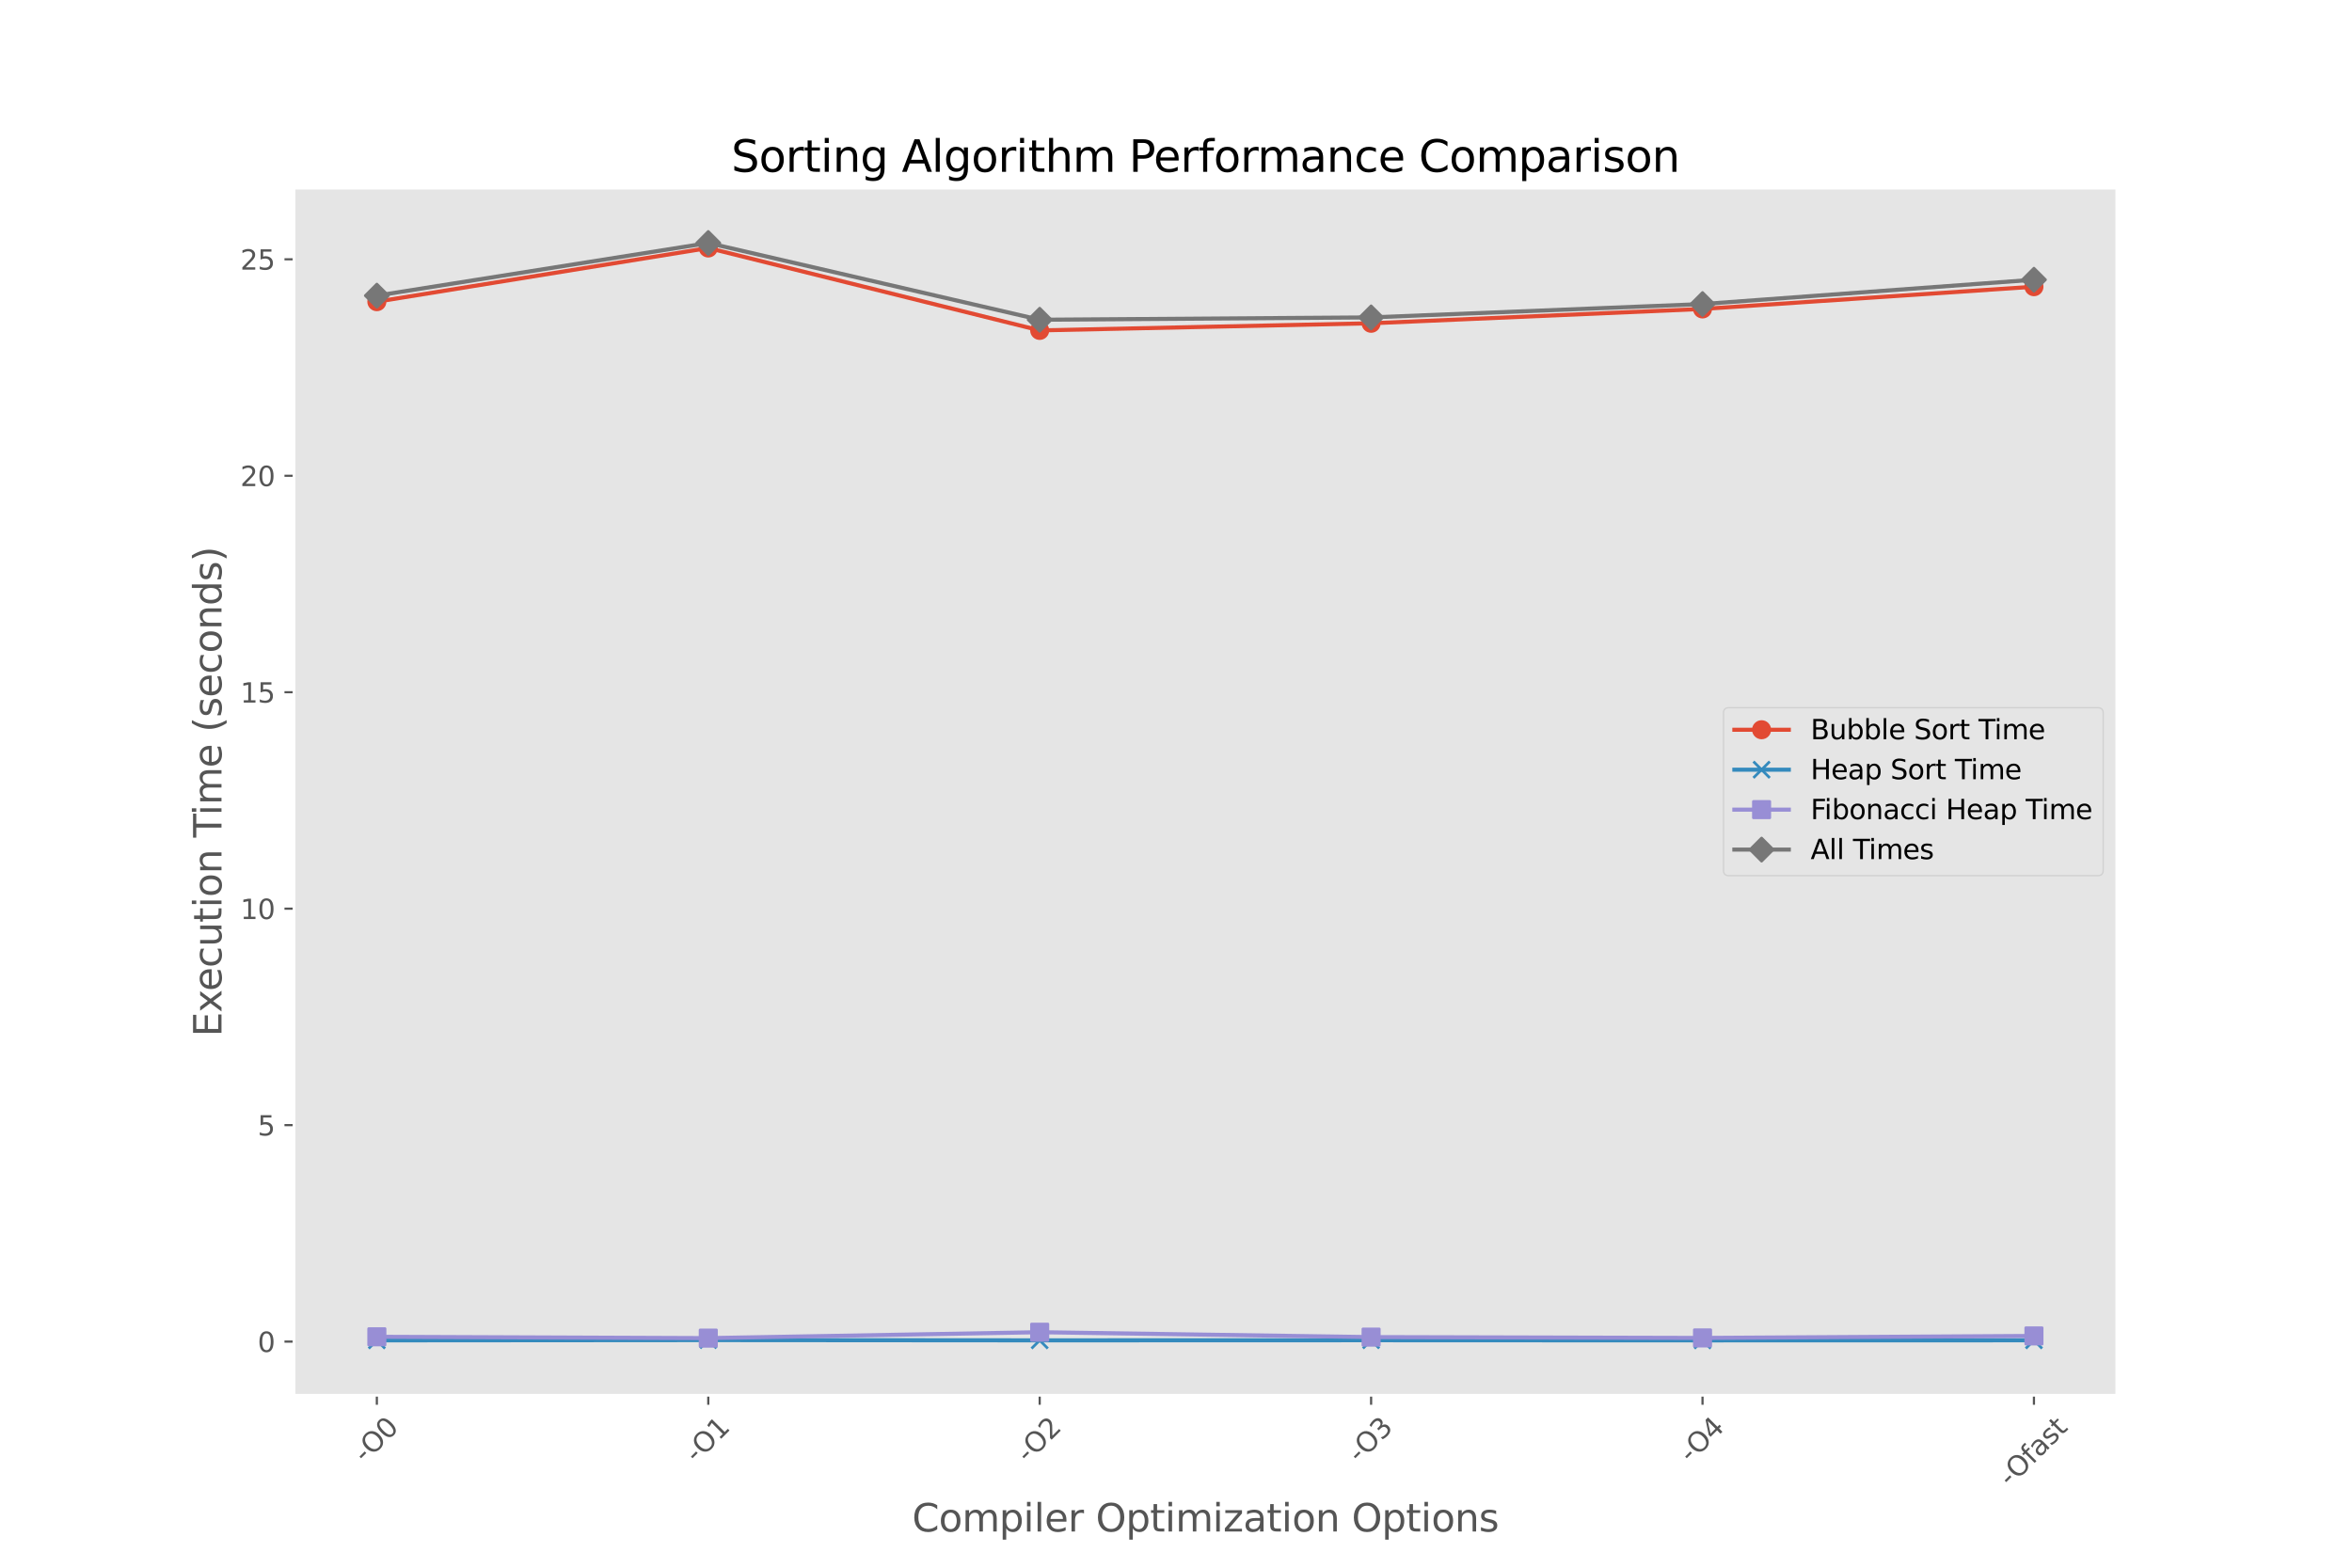 <?xml version="1.0" encoding="utf-8" standalone="no"?>
<!DOCTYPE svg PUBLIC "-//W3C//DTD SVG 1.1//EN"
  "http://www.w3.org/Graphics/SVG/1.1/DTD/svg11.dtd">
<svg xmlns:xlink="http://www.w3.org/1999/xlink" width="864pt" height="576pt" viewBox="0 0 864 576" xmlns="http://www.w3.org/2000/svg" version="1.1">
 <defs>
  <style type="text/css">*{stroke-linejoin: round; stroke-linecap: butt}</style>
 </defs>
 <g id="figure_1">
  <g id="patch_1">
   <path d="M 0 576 
L 864 576 
L 864 0 
L 0 0 
z
" style="fill: #ffffff"/>
  </g>
  <g id="axes_1">
   <g id="patch_2">
    <path d="M 108 512.64 
L 777.6 512.64 
L 777.6 69.12 
L 108 69.12 
z
" style="fill: #e5e5e5"/>
   </g>
   <g id="matplotlib.axis_1">
    <g id="xtick_1">
     <g id="line2d_1">
      <defs>
       <path id="mee69fcdb04" d="M 0 0 
L 0 3.5 
" style="stroke: #555555; stroke-width: 0.8"/>
      </defs>
      <g>
       <use xlink:href="#mee69fcdb04" x="138.436" y="512.64" style="fill: #555555; stroke: #555555; stroke-width: 0.8"/>
      </g>
     </g>
     <g id="text_1">
      <!-- -O0 -->
      <g style="fill: #555555" transform="translate(133.982 537.824) rotate(-45) scale(0.1 -0.1)">
       <defs>
        <path id="DejaVuSans-2d" d="M 313 2009 
L 1997 2009 
L 1997 1497 
L 313 1497 
L 313 2009 
z
" transform="scale(0.016)"/>
        <path id="DejaVuSans-4f" d="M 2522 4238 
Q 1834 4238 1429 3725 
Q 1025 3213 1025 2328 
Q 1025 1447 1429 934 
Q 1834 422 2522 422 
Q 3209 422 3611 934 
Q 4013 1447 4013 2328 
Q 4013 3213 3611 3725 
Q 3209 4238 2522 4238 
z
M 2522 4750 
Q 3503 4750 4090 4092 
Q 4678 3434 4678 2328 
Q 4678 1225 4090 567 
Q 3503 -91 2522 -91 
Q 1538 -91 948 565 
Q 359 1222 359 2328 
Q 359 3434 948 4092 
Q 1538 4750 2522 4750 
z
" transform="scale(0.016)"/>
        <path id="DejaVuSans-30" d="M 2034 4250 
Q 1547 4250 1301 3770 
Q 1056 3291 1056 2328 
Q 1056 1369 1301 889 
Q 1547 409 2034 409 
Q 2525 409 2770 889 
Q 3016 1369 3016 2328 
Q 3016 3291 2770 3770 
Q 2525 4250 2034 4250 
z
M 2034 4750 
Q 2819 4750 3233 4129 
Q 3647 3509 3647 2328 
Q 3647 1150 3233 529 
Q 2819 -91 2034 -91 
Q 1250 -91 836 529 
Q 422 1150 422 2328 
Q 422 3509 836 4129 
Q 1250 4750 2034 4750 
z
" transform="scale(0.016)"/>
       </defs>
       <use xlink:href="#DejaVuSans-2d"/>
       <use xlink:href="#DejaVuSans-4f" x="38.834"/>
       <use xlink:href="#DejaVuSans-30" x="117.545"/>
      </g>
     </g>
    </g>
    <g id="xtick_2">
     <g id="line2d_2">
      <g>
       <use xlink:href="#mee69fcdb04" x="260.182" y="512.64" style="fill: #555555; stroke: #555555; stroke-width: 0.8"/>
      </g>
     </g>
     <g id="text_2">
      <!-- -O1 -->
      <g style="fill: #555555" transform="translate(255.728 537.824) rotate(-45) scale(0.1 -0.1)">
       <defs>
        <path id="DejaVuSans-31" d="M 794 531 
L 1825 531 
L 1825 4091 
L 703 3866 
L 703 4441 
L 1819 4666 
L 2450 4666 
L 2450 531 
L 3481 531 
L 3481 0 
L 794 0 
L 794 531 
z
" transform="scale(0.016)"/>
       </defs>
       <use xlink:href="#DejaVuSans-2d"/>
       <use xlink:href="#DejaVuSans-4f" x="38.834"/>
       <use xlink:href="#DejaVuSans-31" x="117.545"/>
      </g>
     </g>
    </g>
    <g id="xtick_3">
     <g id="line2d_3">
      <g>
       <use xlink:href="#mee69fcdb04" x="381.927" y="512.64" style="fill: #555555; stroke: #555555; stroke-width: 0.8"/>
      </g>
     </g>
     <g id="text_3">
      <!-- -O2 -->
      <g style="fill: #555555" transform="translate(377.473 537.824) rotate(-45) scale(0.1 -0.1)">
       <defs>
        <path id="DejaVuSans-32" d="M 1228 531 
L 3431 531 
L 3431 0 
L 469 0 
L 469 531 
Q 828 903 1448 1529 
Q 2069 2156 2228 2338 
Q 2531 2678 2651 2914 
Q 2772 3150 2772 3378 
Q 2772 3750 2511 3984 
Q 2250 4219 1831 4219 
Q 1534 4219 1204 4116 
Q 875 4013 500 3803 
L 500 4441 
Q 881 4594 1212 4672 
Q 1544 4750 1819 4750 
Q 2544 4750 2975 4387 
Q 3406 4025 3406 3419 
Q 3406 3131 3298 2873 
Q 3191 2616 2906 2266 
Q 2828 2175 2409 1742 
Q 1991 1309 1228 531 
z
" transform="scale(0.016)"/>
       </defs>
       <use xlink:href="#DejaVuSans-2d"/>
       <use xlink:href="#DejaVuSans-4f" x="38.834"/>
       <use xlink:href="#DejaVuSans-32" x="117.545"/>
      </g>
     </g>
    </g>
    <g id="xtick_4">
     <g id="line2d_4">
      <g>
       <use xlink:href="#mee69fcdb04" x="503.673" y="512.64" style="fill: #555555; stroke: #555555; stroke-width: 0.8"/>
      </g>
     </g>
     <g id="text_4">
      <!-- -O3 -->
      <g style="fill: #555555" transform="translate(499.219 537.824) rotate(-45) scale(0.1 -0.1)">
       <defs>
        <path id="DejaVuSans-33" d="M 2597 2516 
Q 3050 2419 3304 2112 
Q 3559 1806 3559 1356 
Q 3559 666 3084 287 
Q 2609 -91 1734 -91 
Q 1441 -91 1130 -33 
Q 819 25 488 141 
L 488 750 
Q 750 597 1062 519 
Q 1375 441 1716 441 
Q 2309 441 2620 675 
Q 2931 909 2931 1356 
Q 2931 1769 2642 2001 
Q 2353 2234 1838 2234 
L 1294 2234 
L 1294 2753 
L 1863 2753 
Q 2328 2753 2575 2939 
Q 2822 3125 2822 3475 
Q 2822 3834 2567 4026 
Q 2313 4219 1838 4219 
Q 1578 4219 1281 4162 
Q 984 4106 628 3988 
L 628 4550 
Q 988 4650 1302 4700 
Q 1616 4750 1894 4750 
Q 2613 4750 3031 4423 
Q 3450 4097 3450 3541 
Q 3450 3153 3228 2886 
Q 3006 2619 2597 2516 
z
" transform="scale(0.016)"/>
       </defs>
       <use xlink:href="#DejaVuSans-2d"/>
       <use xlink:href="#DejaVuSans-4f" x="38.834"/>
       <use xlink:href="#DejaVuSans-33" x="117.545"/>
      </g>
     </g>
    </g>
    <g id="xtick_5">
     <g id="line2d_5">
      <g>
       <use xlink:href="#mee69fcdb04" x="625.418" y="512.64" style="fill: #555555; stroke: #555555; stroke-width: 0.8"/>
      </g>
     </g>
     <g id="text_5">
      <!-- -O4 -->
      <g style="fill: #555555" transform="translate(620.964 537.824) rotate(-45) scale(0.1 -0.1)">
       <defs>
        <path id="DejaVuSans-34" d="M 2419 4116 
L 825 1625 
L 2419 1625 
L 2419 4116 
z
M 2253 4666 
L 3047 4666 
L 3047 1625 
L 3713 1625 
L 3713 1100 
L 3047 1100 
L 3047 0 
L 2419 0 
L 2419 1100 
L 313 1100 
L 313 1709 
L 2253 4666 
z
" transform="scale(0.016)"/>
       </defs>
       <use xlink:href="#DejaVuSans-2d"/>
       <use xlink:href="#DejaVuSans-4f" x="38.834"/>
       <use xlink:href="#DejaVuSans-34" x="117.545"/>
      </g>
     </g>
    </g>
    <g id="xtick_6">
     <g id="line2d_6">
      <g>
       <use xlink:href="#mee69fcdb04" x="747.164" y="512.64" style="fill: #555555; stroke: #555555; stroke-width: 0.8"/>
      </g>
     </g>
     <g id="text_6">
      <!-- -Ofast -->
      <g style="fill: #555555" transform="translate(738.32 546.603) rotate(-45) scale(0.1 -0.1)">
       <defs>
        <path id="DejaVuSans-66" d="M 2375 4863 
L 2375 4384 
L 1825 4384 
Q 1516 4384 1395 4259 
Q 1275 4134 1275 3809 
L 1275 3500 
L 2222 3500 
L 2222 3053 
L 1275 3053 
L 1275 0 
L 697 0 
L 697 3053 
L 147 3053 
L 147 3500 
L 697 3500 
L 697 3744 
Q 697 4328 969 4595 
Q 1241 4863 1831 4863 
L 2375 4863 
z
" transform="scale(0.016)"/>
        <path id="DejaVuSans-61" d="M 2194 1759 
Q 1497 1759 1228 1600 
Q 959 1441 959 1056 
Q 959 750 1161 570 
Q 1363 391 1709 391 
Q 2188 391 2477 730 
Q 2766 1069 2766 1631 
L 2766 1759 
L 2194 1759 
z
M 3341 1997 
L 3341 0 
L 2766 0 
L 2766 531 
Q 2569 213 2275 61 
Q 1981 -91 1556 -91 
Q 1019 -91 701 211 
Q 384 513 384 1019 
Q 384 1609 779 1909 
Q 1175 2209 1959 2209 
L 2766 2209 
L 2766 2266 
Q 2766 2663 2505 2880 
Q 2244 3097 1772 3097 
Q 1472 3097 1187 3025 
Q 903 2953 641 2809 
L 641 3341 
Q 956 3463 1253 3523 
Q 1550 3584 1831 3584 
Q 2591 3584 2966 3190 
Q 3341 2797 3341 1997 
z
" transform="scale(0.016)"/>
        <path id="DejaVuSans-73" d="M 2834 3397 
L 2834 2853 
Q 2591 2978 2328 3040 
Q 2066 3103 1784 3103 
Q 1356 3103 1142 2972 
Q 928 2841 928 2578 
Q 928 2378 1081 2264 
Q 1234 2150 1697 2047 
L 1894 2003 
Q 2506 1872 2764 1633 
Q 3022 1394 3022 966 
Q 3022 478 2636 193 
Q 2250 -91 1575 -91 
Q 1294 -91 989 -36 
Q 684 19 347 128 
L 347 722 
Q 666 556 975 473 
Q 1284 391 1588 391 
Q 1994 391 2212 530 
Q 2431 669 2431 922 
Q 2431 1156 2273 1281 
Q 2116 1406 1581 1522 
L 1381 1569 
Q 847 1681 609 1914 
Q 372 2147 372 2553 
Q 372 3047 722 3315 
Q 1072 3584 1716 3584 
Q 2034 3584 2315 3537 
Q 2597 3491 2834 3397 
z
" transform="scale(0.016)"/>
        <path id="DejaVuSans-74" d="M 1172 4494 
L 1172 3500 
L 2356 3500 
L 2356 3053 
L 1172 3053 
L 1172 1153 
Q 1172 725 1289 603 
Q 1406 481 1766 481 
L 2356 481 
L 2356 0 
L 1766 0 
Q 1100 0 847 248 
Q 594 497 594 1153 
L 594 3053 
L 172 3053 
L 172 3500 
L 594 3500 
L 594 4494 
L 1172 4494 
z
" transform="scale(0.016)"/>
       </defs>
       <use xlink:href="#DejaVuSans-2d"/>
       <use xlink:href="#DejaVuSans-4f" x="38.834"/>
       <use xlink:href="#DejaVuSans-66" x="117.545"/>
       <use xlink:href="#DejaVuSans-61" x="152.75"/>
       <use xlink:href="#DejaVuSans-73" x="214.029"/>
       <use xlink:href="#DejaVuSans-74" x="266.129"/>
      </g>
     </g>
    </g>
    <g id="text_7">
     <!-- Compiler Optimization Options -->
     <g style="fill: #555555" transform="translate(335.056 562.711) scale(0.14 -0.14)">
      <defs>
       <path id="DejaVuSans-43" d="M 4122 4306 
L 4122 3641 
Q 3803 3938 3442 4084 
Q 3081 4231 2675 4231 
Q 1875 4231 1450 3742 
Q 1025 3253 1025 2328 
Q 1025 1406 1450 917 
Q 1875 428 2675 428 
Q 3081 428 3442 575 
Q 3803 722 4122 1019 
L 4122 359 
Q 3791 134 3420 21 
Q 3050 -91 2638 -91 
Q 1578 -91 968 557 
Q 359 1206 359 2328 
Q 359 3453 968 4101 
Q 1578 4750 2638 4750 
Q 3056 4750 3426 4639 
Q 3797 4528 4122 4306 
z
" transform="scale(0.016)"/>
       <path id="DejaVuSans-6f" d="M 1959 3097 
Q 1497 3097 1228 2736 
Q 959 2375 959 1747 
Q 959 1119 1226 758 
Q 1494 397 1959 397 
Q 2419 397 2687 759 
Q 2956 1122 2956 1747 
Q 2956 2369 2687 2733 
Q 2419 3097 1959 3097 
z
M 1959 3584 
Q 2709 3584 3137 3096 
Q 3566 2609 3566 1747 
Q 3566 888 3137 398 
Q 2709 -91 1959 -91 
Q 1206 -91 779 398 
Q 353 888 353 1747 
Q 353 2609 779 3096 
Q 1206 3584 1959 3584 
z
" transform="scale(0.016)"/>
       <path id="DejaVuSans-6d" d="M 3328 2828 
Q 3544 3216 3844 3400 
Q 4144 3584 4550 3584 
Q 5097 3584 5394 3201 
Q 5691 2819 5691 2113 
L 5691 0 
L 5113 0 
L 5113 2094 
Q 5113 2597 4934 2840 
Q 4756 3084 4391 3084 
Q 3944 3084 3684 2787 
Q 3425 2491 3425 1978 
L 3425 0 
L 2847 0 
L 2847 2094 
Q 2847 2600 2669 2842 
Q 2491 3084 2119 3084 
Q 1678 3084 1418 2786 
Q 1159 2488 1159 1978 
L 1159 0 
L 581 0 
L 581 3500 
L 1159 3500 
L 1159 2956 
Q 1356 3278 1631 3431 
Q 1906 3584 2284 3584 
Q 2666 3584 2933 3390 
Q 3200 3197 3328 2828 
z
" transform="scale(0.016)"/>
       <path id="DejaVuSans-70" d="M 1159 525 
L 1159 -1331 
L 581 -1331 
L 581 3500 
L 1159 3500 
L 1159 2969 
Q 1341 3281 1617 3432 
Q 1894 3584 2278 3584 
Q 2916 3584 3314 3078 
Q 3713 2572 3713 1747 
Q 3713 922 3314 415 
Q 2916 -91 2278 -91 
Q 1894 -91 1617 61 
Q 1341 213 1159 525 
z
M 3116 1747 
Q 3116 2381 2855 2742 
Q 2594 3103 2138 3103 
Q 1681 3103 1420 2742 
Q 1159 2381 1159 1747 
Q 1159 1113 1420 752 
Q 1681 391 2138 391 
Q 2594 391 2855 752 
Q 3116 1113 3116 1747 
z
" transform="scale(0.016)"/>
       <path id="DejaVuSans-69" d="M 603 3500 
L 1178 3500 
L 1178 0 
L 603 0 
L 603 3500 
z
M 603 4863 
L 1178 4863 
L 1178 4134 
L 603 4134 
L 603 4863 
z
" transform="scale(0.016)"/>
       <path id="DejaVuSans-6c" d="M 603 4863 
L 1178 4863 
L 1178 0 
L 603 0 
L 603 4863 
z
" transform="scale(0.016)"/>
       <path id="DejaVuSans-65" d="M 3597 1894 
L 3597 1613 
L 953 1613 
Q 991 1019 1311 708 
Q 1631 397 2203 397 
Q 2534 397 2845 478 
Q 3156 559 3463 722 
L 3463 178 
Q 3153 47 2828 -22 
Q 2503 -91 2169 -91 
Q 1331 -91 842 396 
Q 353 884 353 1716 
Q 353 2575 817 3079 
Q 1281 3584 2069 3584 
Q 2775 3584 3186 3129 
Q 3597 2675 3597 1894 
z
M 3022 2063 
Q 3016 2534 2758 2815 
Q 2500 3097 2075 3097 
Q 1594 3097 1305 2825 
Q 1016 2553 972 2059 
L 3022 2063 
z
" transform="scale(0.016)"/>
       <path id="DejaVuSans-72" d="M 2631 2963 
Q 2534 3019 2420 3045 
Q 2306 3072 2169 3072 
Q 1681 3072 1420 2755 
Q 1159 2438 1159 1844 
L 1159 0 
L 581 0 
L 581 3500 
L 1159 3500 
L 1159 2956 
Q 1341 3275 1631 3429 
Q 1922 3584 2338 3584 
Q 2397 3584 2469 3576 
Q 2541 3569 2628 3553 
L 2631 2963 
z
" transform="scale(0.016)"/>
       <path id="DejaVuSans-20" transform="scale(0.016)"/>
       <path id="DejaVuSans-7a" d="M 353 3500 
L 3084 3500 
L 3084 2975 
L 922 459 
L 3084 459 
L 3084 0 
L 275 0 
L 275 525 
L 2438 3041 
L 353 3041 
L 353 3500 
z
" transform="scale(0.016)"/>
       <path id="DejaVuSans-6e" d="M 3513 2113 
L 3513 0 
L 2938 0 
L 2938 2094 
Q 2938 2591 2744 2837 
Q 2550 3084 2163 3084 
Q 1697 3084 1428 2787 
Q 1159 2491 1159 1978 
L 1159 0 
L 581 0 
L 581 3500 
L 1159 3500 
L 1159 2956 
Q 1366 3272 1645 3428 
Q 1925 3584 2291 3584 
Q 2894 3584 3203 3211 
Q 3513 2838 3513 2113 
z
" transform="scale(0.016)"/>
      </defs>
      <use xlink:href="#DejaVuSans-43"/>
      <use xlink:href="#DejaVuSans-6f" x="69.824"/>
      <use xlink:href="#DejaVuSans-6d" x="131.006"/>
      <use xlink:href="#DejaVuSans-70" x="228.418"/>
      <use xlink:href="#DejaVuSans-69" x="291.895"/>
      <use xlink:href="#DejaVuSans-6c" x="319.678"/>
      <use xlink:href="#DejaVuSans-65" x="347.461"/>
      <use xlink:href="#DejaVuSans-72" x="408.984"/>
      <use xlink:href="#DejaVuSans-20" x="450.098"/>
      <use xlink:href="#DejaVuSans-4f" x="481.885"/>
      <use xlink:href="#DejaVuSans-70" x="560.596"/>
      <use xlink:href="#DejaVuSans-74" x="624.072"/>
      <use xlink:href="#DejaVuSans-69" x="663.281"/>
      <use xlink:href="#DejaVuSans-6d" x="691.064"/>
      <use xlink:href="#DejaVuSans-69" x="788.477"/>
      <use xlink:href="#DejaVuSans-7a" x="816.26"/>
      <use xlink:href="#DejaVuSans-61" x="868.75"/>
      <use xlink:href="#DejaVuSans-74" x="930.029"/>
      <use xlink:href="#DejaVuSans-69" x="969.238"/>
      <use xlink:href="#DejaVuSans-6f" x="997.021"/>
      <use xlink:href="#DejaVuSans-6e" x="1058.203"/>
      <use xlink:href="#DejaVuSans-20" x="1121.582"/>
      <use xlink:href="#DejaVuSans-4f" x="1153.369"/>
      <use xlink:href="#DejaVuSans-70" x="1232.08"/>
      <use xlink:href="#DejaVuSans-74" x="1295.557"/>
      <use xlink:href="#DejaVuSans-69" x="1334.766"/>
      <use xlink:href="#DejaVuSans-6f" x="1362.549"/>
      <use xlink:href="#DejaVuSans-6e" x="1423.73"/>
      <use xlink:href="#DejaVuSans-73" x="1487.109"/>
     </g>
    </g>
   </g>
   <g id="matplotlib.axis_2">
    <g id="ytick_1">
     <g id="line2d_7">
      <defs>
       <path id="ma0030cc6eb" d="M 0 0 
L -3.5 0 
" style="stroke: #555555; stroke-width: 0.8"/>
      </defs>
      <g>
       <use xlink:href="#ma0030cc6eb" x="108" y="492.931" style="fill: #555555; stroke: #555555; stroke-width: 0.8"/>
      </g>
     </g>
     <g id="text_8">
      <!-- 0 -->
      <g style="fill: #555555" transform="translate(94.638 496.73) scale(0.1 -0.1)">
       <use xlink:href="#DejaVuSans-30"/>
      </g>
     </g>
    </g>
    <g id="ytick_2">
     <g id="line2d_8">
      <g>
       <use xlink:href="#ma0030cc6eb" x="108" y="413.4" style="fill: #555555; stroke: #555555; stroke-width: 0.8"/>
      </g>
     </g>
     <g id="text_9">
      <!-- 5 -->
      <g style="fill: #555555" transform="translate(94.638 417.199) scale(0.1 -0.1)">
       <defs>
        <path id="DejaVuSans-35" d="M 691 4666 
L 3169 4666 
L 3169 4134 
L 1269 4134 
L 1269 2991 
Q 1406 3038 1543 3061 
Q 1681 3084 1819 3084 
Q 2600 3084 3056 2656 
Q 3513 2228 3513 1497 
Q 3513 744 3044 326 
Q 2575 -91 1722 -91 
Q 1428 -91 1123 -41 
Q 819 9 494 109 
L 494 744 
Q 775 591 1075 516 
Q 1375 441 1709 441 
Q 2250 441 2565 725 
Q 2881 1009 2881 1497 
Q 2881 1984 2565 2268 
Q 2250 2553 1709 2553 
Q 1456 2553 1204 2497 
Q 953 2441 691 2322 
L 691 4666 
z
" transform="scale(0.016)"/>
       </defs>
       <use xlink:href="#DejaVuSans-35"/>
      </g>
     </g>
    </g>
    <g id="ytick_3">
     <g id="line2d_9">
      <g>
       <use xlink:href="#ma0030cc6eb" x="108" y="333.868" style="fill: #555555; stroke: #555555; stroke-width: 0.8"/>
      </g>
     </g>
     <g id="text_10">
      <!-- 10 -->
      <g style="fill: #555555" transform="translate(88.275 337.667) scale(0.1 -0.1)">
       <use xlink:href="#DejaVuSans-31"/>
       <use xlink:href="#DejaVuSans-30" x="63.623"/>
      </g>
     </g>
    </g>
    <g id="ytick_4">
     <g id="line2d_10">
      <g>
       <use xlink:href="#ma0030cc6eb" x="108" y="254.337" style="fill: #555555; stroke: #555555; stroke-width: 0.8"/>
      </g>
     </g>
     <g id="text_11">
      <!-- 15 -->
      <g style="fill: #555555" transform="translate(88.275 258.136) scale(0.1 -0.1)">
       <use xlink:href="#DejaVuSans-31"/>
       <use xlink:href="#DejaVuSans-35" x="63.623"/>
      </g>
     </g>
    </g>
    <g id="ytick_5">
     <g id="line2d_11">
      <g>
       <use xlink:href="#ma0030cc6eb" x="108" y="174.805" style="fill: #555555; stroke: #555555; stroke-width: 0.8"/>
      </g>
     </g>
     <g id="text_12">
      <!-- 20 -->
      <g style="fill: #555555" transform="translate(88.275 178.604) scale(0.1 -0.1)">
       <use xlink:href="#DejaVuSans-32"/>
       <use xlink:href="#DejaVuSans-30" x="63.623"/>
      </g>
     </g>
    </g>
    <g id="ytick_6">
     <g id="line2d_12">
      <g>
       <use xlink:href="#ma0030cc6eb" x="108" y="95.273" style="fill: #555555; stroke: #555555; stroke-width: 0.8"/>
      </g>
     </g>
     <g id="text_13">
      <!-- 25 -->
      <g style="fill: #555555" transform="translate(88.275 99.073) scale(0.1 -0.1)">
       <use xlink:href="#DejaVuSans-32"/>
       <use xlink:href="#DejaVuSans-35" x="63.623"/>
      </g>
     </g>
    </g>
    <g id="text_14">
     <!-- Execution Time (seconds) -->
     <g style="fill: #555555" transform="translate(81.363 380.879) rotate(-90) scale(0.14 -0.14)">
      <defs>
       <path id="DejaVuSans-45" d="M 628 4666 
L 3578 4666 
L 3578 4134 
L 1259 4134 
L 1259 2753 
L 3481 2753 
L 3481 2222 
L 1259 2222 
L 1259 531 
L 3634 531 
L 3634 0 
L 628 0 
L 628 4666 
z
" transform="scale(0.016)"/>
       <path id="DejaVuSans-78" d="M 3513 3500 
L 2247 1797 
L 3578 0 
L 2900 0 
L 1881 1375 
L 863 0 
L 184 0 
L 1544 1831 
L 300 3500 
L 978 3500 
L 1906 2253 
L 2834 3500 
L 3513 3500 
z
" transform="scale(0.016)"/>
       <path id="DejaVuSans-63" d="M 3122 3366 
L 3122 2828 
Q 2878 2963 2633 3030 
Q 2388 3097 2138 3097 
Q 1578 3097 1268 2742 
Q 959 2388 959 1747 
Q 959 1106 1268 751 
Q 1578 397 2138 397 
Q 2388 397 2633 464 
Q 2878 531 3122 666 
L 3122 134 
Q 2881 22 2623 -34 
Q 2366 -91 2075 -91 
Q 1284 -91 818 406 
Q 353 903 353 1747 
Q 353 2603 823 3093 
Q 1294 3584 2113 3584 
Q 2378 3584 2631 3529 
Q 2884 3475 3122 3366 
z
" transform="scale(0.016)"/>
       <path id="DejaVuSans-75" d="M 544 1381 
L 544 3500 
L 1119 3500 
L 1119 1403 
Q 1119 906 1312 657 
Q 1506 409 1894 409 
Q 2359 409 2629 706 
Q 2900 1003 2900 1516 
L 2900 3500 
L 3475 3500 
L 3475 0 
L 2900 0 
L 2900 538 
Q 2691 219 2414 64 
Q 2138 -91 1772 -91 
Q 1169 -91 856 284 
Q 544 659 544 1381 
z
M 1991 3584 
L 1991 3584 
z
" transform="scale(0.016)"/>
       <path id="DejaVuSans-54" d="M -19 4666 
L 3928 4666 
L 3928 4134 
L 2272 4134 
L 2272 0 
L 1638 0 
L 1638 4134 
L -19 4134 
L -19 4666 
z
" transform="scale(0.016)"/>
       <path id="DejaVuSans-28" d="M 1984 4856 
Q 1566 4138 1362 3434 
Q 1159 2731 1159 2009 
Q 1159 1288 1364 580 
Q 1569 -128 1984 -844 
L 1484 -844 
Q 1016 -109 783 600 
Q 550 1309 550 2009 
Q 550 2706 781 3412 
Q 1013 4119 1484 4856 
L 1984 4856 
z
" transform="scale(0.016)"/>
       <path id="DejaVuSans-64" d="M 2906 2969 
L 2906 4863 
L 3481 4863 
L 3481 0 
L 2906 0 
L 2906 525 
Q 2725 213 2448 61 
Q 2172 -91 1784 -91 
Q 1150 -91 751 415 
Q 353 922 353 1747 
Q 353 2572 751 3078 
Q 1150 3584 1784 3584 
Q 2172 3584 2448 3432 
Q 2725 3281 2906 2969 
z
M 947 1747 
Q 947 1113 1208 752 
Q 1469 391 1925 391 
Q 2381 391 2643 752 
Q 2906 1113 2906 1747 
Q 2906 2381 2643 2742 
Q 2381 3103 1925 3103 
Q 1469 3103 1208 2742 
Q 947 2381 947 1747 
z
" transform="scale(0.016)"/>
       <path id="DejaVuSans-29" d="M 513 4856 
L 1013 4856 
Q 1481 4119 1714 3412 
Q 1947 2706 1947 2009 
Q 1947 1309 1714 600 
Q 1481 -109 1013 -844 
L 513 -844 
Q 928 -128 1133 580 
Q 1338 1288 1338 2009 
Q 1338 2731 1133 3434 
Q 928 4138 513 4856 
z
" transform="scale(0.016)"/>
      </defs>
      <use xlink:href="#DejaVuSans-45"/>
      <use xlink:href="#DejaVuSans-78" x="63.184"/>
      <use xlink:href="#DejaVuSans-65" x="119.238"/>
      <use xlink:href="#DejaVuSans-63" x="180.762"/>
      <use xlink:href="#DejaVuSans-75" x="235.742"/>
      <use xlink:href="#DejaVuSans-74" x="299.121"/>
      <use xlink:href="#DejaVuSans-69" x="338.33"/>
      <use xlink:href="#DejaVuSans-6f" x="366.113"/>
      <use xlink:href="#DejaVuSans-6e" x="427.295"/>
      <use xlink:href="#DejaVuSans-20" x="490.674"/>
      <use xlink:href="#DejaVuSans-54" x="522.461"/>
      <use xlink:href="#DejaVuSans-69" x="580.42"/>
      <use xlink:href="#DejaVuSans-6d" x="608.203"/>
      <use xlink:href="#DejaVuSans-65" x="705.615"/>
      <use xlink:href="#DejaVuSans-20" x="767.139"/>
      <use xlink:href="#DejaVuSans-28" x="798.926"/>
      <use xlink:href="#DejaVuSans-73" x="837.939"/>
      <use xlink:href="#DejaVuSans-65" x="890.039"/>
      <use xlink:href="#DejaVuSans-63" x="951.562"/>
      <use xlink:href="#DejaVuSans-6f" x="1006.543"/>
      <use xlink:href="#DejaVuSans-6e" x="1067.725"/>
      <use xlink:href="#DejaVuSans-64" x="1131.104"/>
      <use xlink:href="#DejaVuSans-73" x="1194.58"/>
      <use xlink:href="#DejaVuSans-29" x="1246.68"/>
     </g>
    </g>
   </g>
   <g id="line2d_13">
    <path d="M 138.436 110.845 
L 260.182 91.122 
L 381.927 121.398 
L 503.673 118.779 
L 625.418 113.513 
L 747.164 105.342 
" clip-path="url(#p72dc384ce6)" style="fill: none; stroke: #e24a33; stroke-width: 1.5; stroke-linecap: square"/>
    <defs>
     <path id="m8b4e685bb1" d="M 0 3 
C 0.796 3 1.559 2.684 2.121 2.121 
C 2.684 1.559 3 0.796 3 0 
C 3 -0.796 2.684 -1.559 2.121 -2.121 
C 1.559 -2.684 0.796 -3 0 -3 
C -0.796 -3 -1.559 -2.684 -2.121 -2.121 
C -2.684 -1.559 -3 -0.796 -3 0 
C -3 0.796 -2.684 1.559 -2.121 2.121 
C -1.559 2.684 -0.796 3 0 3 
z
" style="stroke: #e24a33"/>
    </defs>
    <g clip-path="url(#p72dc384ce6)">
     <use xlink:href="#m8b4e685bb1" x="138.436" y="110.845" style="fill: #e24a33; stroke: #e24a33"/>
     <use xlink:href="#m8b4e685bb1" x="260.182" y="91.122" style="fill: #e24a33; stroke: #e24a33"/>
     <use xlink:href="#m8b4e685bb1" x="381.927" y="121.398" style="fill: #e24a33; stroke: #e24a33"/>
     <use xlink:href="#m8b4e685bb1" x="503.673" y="118.779" style="fill: #e24a33; stroke: #e24a33"/>
     <use xlink:href="#m8b4e685bb1" x="625.418" y="113.513" style="fill: #e24a33; stroke: #e24a33"/>
     <use xlink:href="#m8b4e685bb1" x="747.164" y="105.342" style="fill: #e24a33; stroke: #e24a33"/>
    </g>
   </g>
   <g id="line2d_14">
    <path d="M 138.436 492.469 
L 260.182 492.378 
L 381.927 492.467 
L 503.673 492.429 
L 625.418 492.48 
L 747.164 492.452 
" clip-path="url(#p72dc384ce6)" style="fill: none; stroke: #348abd; stroke-width: 1.5; stroke-linecap: square"/>
    <defs>
     <path id="m9a46bdd080" d="M -3 3 
L 3 -3 
M -3 -3 
L 3 3 
" style="stroke: #348abd"/>
    </defs>
    <g clip-path="url(#p72dc384ce6)">
     <use xlink:href="#m9a46bdd080" x="138.436" y="492.469" style="fill: #348abd; stroke: #348abd"/>
     <use xlink:href="#m9a46bdd080" x="260.182" y="492.378" style="fill: #348abd; stroke: #348abd"/>
     <use xlink:href="#m9a46bdd080" x="381.927" y="492.467" style="fill: #348abd; stroke: #348abd"/>
     <use xlink:href="#m9a46bdd080" x="503.673" y="492.429" style="fill: #348abd; stroke: #348abd"/>
     <use xlink:href="#m9a46bdd080" x="625.418" y="492.48" style="fill: #348abd; stroke: #348abd"/>
     <use xlink:href="#m9a46bdd080" x="747.164" y="492.452" style="fill: #348abd; stroke: #348abd"/>
    </g>
   </g>
   <g id="line2d_15">
    <path d="M 138.436 491.168 
L 260.182 491.651 
L 381.927 489.477 
L 503.673 491.276 
L 625.418 491.584 
L 747.164 490.848 
" clip-path="url(#p72dc384ce6)" style="fill: none; stroke: #988ed5; stroke-width: 1.5; stroke-linecap: square"/>
    <defs>
     <path id="m368d3890e5" d="M -3 3 
L 3 3 
L 3 -3 
L -3 -3 
z
" style="stroke: #988ed5; stroke-linejoin: miter"/>
    </defs>
    <g clip-path="url(#p72dc384ce6)">
     <use xlink:href="#m368d3890e5" x="138.436" y="491.168" style="fill: #988ed5; stroke: #988ed5; stroke-linejoin: miter"/>
     <use xlink:href="#m368d3890e5" x="260.182" y="491.651" style="fill: #988ed5; stroke: #988ed5; stroke-linejoin: miter"/>
     <use xlink:href="#m368d3890e5" x="381.927" y="489.477" style="fill: #988ed5; stroke: #988ed5; stroke-linejoin: miter"/>
     <use xlink:href="#m368d3890e5" x="503.673" y="491.276" style="fill: #988ed5; stroke: #988ed5; stroke-linejoin: miter"/>
     <use xlink:href="#m368d3890e5" x="625.418" y="491.584" style="fill: #988ed5; stroke: #988ed5; stroke-linejoin: miter"/>
     <use xlink:href="#m368d3890e5" x="747.164" y="490.848" style="fill: #988ed5; stroke: #988ed5; stroke-linejoin: miter"/>
    </g>
   </g>
   <g id="line2d_16">
    <path d="M 138.436 108.618 
L 260.182 89.28 
L 381.927 117.478 
L 503.673 116.619 
L 625.418 111.714 
L 747.164 102.778 
" clip-path="url(#p72dc384ce6)" style="fill: none; stroke: #777777; stroke-width: 1.5; stroke-linecap: square"/>
    <defs>
     <path id="m290c435437" d="M -0 4.243 
L 4.243 0 
L 0 -4.243 
L -4.243 -0 
z
" style="stroke: #777777; stroke-linejoin: miter"/>
    </defs>
    <g clip-path="url(#p72dc384ce6)">
     <use xlink:href="#m290c435437" x="138.436" y="108.618" style="fill: #777777; stroke: #777777; stroke-linejoin: miter"/>
     <use xlink:href="#m290c435437" x="260.182" y="89.28" style="fill: #777777; stroke: #777777; stroke-linejoin: miter"/>
     <use xlink:href="#m290c435437" x="381.927" y="117.478" style="fill: #777777; stroke: #777777; stroke-linejoin: miter"/>
     <use xlink:href="#m290c435437" x="503.673" y="116.619" style="fill: #777777; stroke: #777777; stroke-linejoin: miter"/>
     <use xlink:href="#m290c435437" x="625.418" y="111.714" style="fill: #777777; stroke: #777777; stroke-linejoin: miter"/>
     <use xlink:href="#m290c435437" x="747.164" y="102.778" style="fill: #777777; stroke: #777777; stroke-linejoin: miter"/>
    </g>
   </g>
   <g id="patch_3">
    <path d="M 108 512.64 
L 108 69.12 
" style="fill: none; stroke: #ffffff; stroke-linejoin: miter; stroke-linecap: square"/>
   </g>
   <g id="patch_4">
    <path d="M 777.6 512.64 
L 777.6 69.12 
" style="fill: none; stroke: #ffffff; stroke-linejoin: miter; stroke-linecap: square"/>
   </g>
   <g id="patch_5">
    <path d="M 108 512.64 
L 777.6 512.64 
" style="fill: none; stroke: #ffffff; stroke-linejoin: miter; stroke-linecap: square"/>
   </g>
   <g id="patch_6">
    <path d="M 108 69.12 
L 777.6 69.12 
" style="fill: none; stroke: #ffffff; stroke-linejoin: miter; stroke-linecap: square"/>
   </g>
   <g id="text_15">
    <!-- Sorting Algorithm Performance Comparison -->
    <g transform="translate(268.634 63.12) scale(0.16 -0.16)">
     <defs>
      <path id="DejaVuSans-53" d="M 3425 4513 
L 3425 3897 
Q 3066 4069 2747 4153 
Q 2428 4238 2131 4238 
Q 1616 4238 1336 4038 
Q 1056 3838 1056 3469 
Q 1056 3159 1242 3001 
Q 1428 2844 1947 2747 
L 2328 2669 
Q 3034 2534 3370 2195 
Q 3706 1856 3706 1288 
Q 3706 609 3251 259 
Q 2797 -91 1919 -91 
Q 1588 -91 1214 -16 
Q 841 59 441 206 
L 441 856 
Q 825 641 1194 531 
Q 1563 422 1919 422 
Q 2459 422 2753 634 
Q 3047 847 3047 1241 
Q 3047 1584 2836 1778 
Q 2625 1972 2144 2069 
L 1759 2144 
Q 1053 2284 737 2584 
Q 422 2884 422 3419 
Q 422 4038 858 4394 
Q 1294 4750 2059 4750 
Q 2388 4750 2728 4690 
Q 3069 4631 3425 4513 
z
" transform="scale(0.016)"/>
      <path id="DejaVuSans-67" d="M 2906 1791 
Q 2906 2416 2648 2759 
Q 2391 3103 1925 3103 
Q 1463 3103 1205 2759 
Q 947 2416 947 1791 
Q 947 1169 1205 825 
Q 1463 481 1925 481 
Q 2391 481 2648 825 
Q 2906 1169 2906 1791 
z
M 3481 434 
Q 3481 -459 3084 -895 
Q 2688 -1331 1869 -1331 
Q 1566 -1331 1297 -1286 
Q 1028 -1241 775 -1147 
L 775 -588 
Q 1028 -725 1275 -790 
Q 1522 -856 1778 -856 
Q 2344 -856 2625 -561 
Q 2906 -266 2906 331 
L 2906 616 
Q 2728 306 2450 153 
Q 2172 0 1784 0 
Q 1141 0 747 490 
Q 353 981 353 1791 
Q 353 2603 747 3093 
Q 1141 3584 1784 3584 
Q 2172 3584 2450 3431 
Q 2728 3278 2906 2969 
L 2906 3500 
L 3481 3500 
L 3481 434 
z
" transform="scale(0.016)"/>
      <path id="DejaVuSans-41" d="M 2188 4044 
L 1331 1722 
L 3047 1722 
L 2188 4044 
z
M 1831 4666 
L 2547 4666 
L 4325 0 
L 3669 0 
L 3244 1197 
L 1141 1197 
L 716 0 
L 50 0 
L 1831 4666 
z
" transform="scale(0.016)"/>
      <path id="DejaVuSans-68" d="M 3513 2113 
L 3513 0 
L 2938 0 
L 2938 2094 
Q 2938 2591 2744 2837 
Q 2550 3084 2163 3084 
Q 1697 3084 1428 2787 
Q 1159 2491 1159 1978 
L 1159 0 
L 581 0 
L 581 4863 
L 1159 4863 
L 1159 2956 
Q 1366 3272 1645 3428 
Q 1925 3584 2291 3584 
Q 2894 3584 3203 3211 
Q 3513 2838 3513 2113 
z
" transform="scale(0.016)"/>
      <path id="DejaVuSans-50" d="M 1259 4147 
L 1259 2394 
L 2053 2394 
Q 2494 2394 2734 2622 
Q 2975 2850 2975 3272 
Q 2975 3691 2734 3919 
Q 2494 4147 2053 4147 
L 1259 4147 
z
M 628 4666 
L 2053 4666 
Q 2838 4666 3239 4311 
Q 3641 3956 3641 3272 
Q 3641 2581 3239 2228 
Q 2838 1875 2053 1875 
L 1259 1875 
L 1259 0 
L 628 0 
L 628 4666 
z
" transform="scale(0.016)"/>
     </defs>
     <use xlink:href="#DejaVuSans-53"/>
     <use xlink:href="#DejaVuSans-6f" x="63.477"/>
     <use xlink:href="#DejaVuSans-72" x="124.658"/>
     <use xlink:href="#DejaVuSans-74" x="165.771"/>
     <use xlink:href="#DejaVuSans-69" x="204.98"/>
     <use xlink:href="#DejaVuSans-6e" x="232.764"/>
     <use xlink:href="#DejaVuSans-67" x="296.143"/>
     <use xlink:href="#DejaVuSans-20" x="359.619"/>
     <use xlink:href="#DejaVuSans-41" x="391.406"/>
     <use xlink:href="#DejaVuSans-6c" x="459.814"/>
     <use xlink:href="#DejaVuSans-67" x="487.598"/>
     <use xlink:href="#DejaVuSans-6f" x="551.074"/>
     <use xlink:href="#DejaVuSans-72" x="612.256"/>
     <use xlink:href="#DejaVuSans-69" x="653.369"/>
     <use xlink:href="#DejaVuSans-74" x="681.152"/>
     <use xlink:href="#DejaVuSans-68" x="720.361"/>
     <use xlink:href="#DejaVuSans-6d" x="783.74"/>
     <use xlink:href="#DejaVuSans-20" x="881.152"/>
     <use xlink:href="#DejaVuSans-50" x="912.939"/>
     <use xlink:href="#DejaVuSans-65" x="969.617"/>
     <use xlink:href="#DejaVuSans-72" x="1031.141"/>
     <use xlink:href="#DejaVuSans-66" x="1072.254"/>
     <use xlink:href="#DejaVuSans-6f" x="1107.459"/>
     <use xlink:href="#DejaVuSans-72" x="1168.641"/>
     <use xlink:href="#DejaVuSans-6d" x="1208.004"/>
     <use xlink:href="#DejaVuSans-61" x="1305.416"/>
     <use xlink:href="#DejaVuSans-6e" x="1366.695"/>
     <use xlink:href="#DejaVuSans-63" x="1430.074"/>
     <use xlink:href="#DejaVuSans-65" x="1485.055"/>
     <use xlink:href="#DejaVuSans-20" x="1546.578"/>
     <use xlink:href="#DejaVuSans-43" x="1578.365"/>
     <use xlink:href="#DejaVuSans-6f" x="1648.189"/>
     <use xlink:href="#DejaVuSans-6d" x="1709.371"/>
     <use xlink:href="#DejaVuSans-70" x="1806.783"/>
     <use xlink:href="#DejaVuSans-61" x="1870.26"/>
     <use xlink:href="#DejaVuSans-72" x="1931.539"/>
     <use xlink:href="#DejaVuSans-69" x="1972.652"/>
     <use xlink:href="#DejaVuSans-73" x="2000.436"/>
     <use xlink:href="#DejaVuSans-6f" x="2052.535"/>
     <use xlink:href="#DejaVuSans-6e" x="2113.717"/>
    </g>
   </g>
   <g id="legend_1">
    <g id="patch_7">
     <path d="M 635.114 321.736 
L 770.6 321.736 
Q 772.6 321.736 772.6 319.736 
L 772.6 262.024 
Q 772.6 260.024 770.6 260.024 
L 635.114 260.024 
Q 633.114 260.024 633.114 262.024 
L 633.114 319.736 
Q 633.114 321.736 635.114 321.736 
z
" style="fill: #e5e5e5; opacity: 0.8; stroke: #cccccc; stroke-width: 0.5; stroke-linejoin: miter"/>
    </g>
    <g id="line2d_17">
     <path d="M 637.114 268.122 
L 647.114 268.122 
L 657.114 268.122 
" style="fill: none; stroke: #e24a33; stroke-width: 1.5; stroke-linecap: square"/>
     <g>
      <use xlink:href="#m8b4e685bb1" x="647.114" y="268.122" style="fill: #e24a33; stroke: #e24a33"/>
     </g>
    </g>
    <g id="text_16">
     <!-- Bubble Sort Time -->
     <g transform="translate(665.114 271.622) scale(0.1 -0.1)">
      <defs>
       <path id="DejaVuSans-42" d="M 1259 2228 
L 1259 519 
L 2272 519 
Q 2781 519 3026 730 
Q 3272 941 3272 1375 
Q 3272 1813 3026 2020 
Q 2781 2228 2272 2228 
L 1259 2228 
z
M 1259 4147 
L 1259 2741 
L 2194 2741 
Q 2656 2741 2882 2914 
Q 3109 3088 3109 3444 
Q 3109 3797 2882 3972 
Q 2656 4147 2194 4147 
L 1259 4147 
z
M 628 4666 
L 2241 4666 
Q 2963 4666 3353 4366 
Q 3744 4066 3744 3513 
Q 3744 3084 3544 2831 
Q 3344 2578 2956 2516 
Q 3422 2416 3680 2098 
Q 3938 1781 3938 1306 
Q 3938 681 3513 340 
Q 3088 0 2303 0 
L 628 0 
L 628 4666 
z
" transform="scale(0.016)"/>
       <path id="DejaVuSans-62" d="M 3116 1747 
Q 3116 2381 2855 2742 
Q 2594 3103 2138 3103 
Q 1681 3103 1420 2742 
Q 1159 2381 1159 1747 
Q 1159 1113 1420 752 
Q 1681 391 2138 391 
Q 2594 391 2855 752 
Q 3116 1113 3116 1747 
z
M 1159 2969 
Q 1341 3281 1617 3432 
Q 1894 3584 2278 3584 
Q 2916 3584 3314 3078 
Q 3713 2572 3713 1747 
Q 3713 922 3314 415 
Q 2916 -91 2278 -91 
Q 1894 -91 1617 61 
Q 1341 213 1159 525 
L 1159 0 
L 581 0 
L 581 4863 
L 1159 4863 
L 1159 2969 
z
" transform="scale(0.016)"/>
      </defs>
      <use xlink:href="#DejaVuSans-42"/>
      <use xlink:href="#DejaVuSans-75" x="68.604"/>
      <use xlink:href="#DejaVuSans-62" x="131.982"/>
      <use xlink:href="#DejaVuSans-62" x="195.459"/>
      <use xlink:href="#DejaVuSans-6c" x="258.936"/>
      <use xlink:href="#DejaVuSans-65" x="286.719"/>
      <use xlink:href="#DejaVuSans-20" x="348.242"/>
      <use xlink:href="#DejaVuSans-53" x="380.029"/>
      <use xlink:href="#DejaVuSans-6f" x="443.506"/>
      <use xlink:href="#DejaVuSans-72" x="504.688"/>
      <use xlink:href="#DejaVuSans-74" x="545.801"/>
      <use xlink:href="#DejaVuSans-20" x="585.01"/>
      <use xlink:href="#DejaVuSans-54" x="616.797"/>
      <use xlink:href="#DejaVuSans-69" x="674.756"/>
      <use xlink:href="#DejaVuSans-6d" x="702.539"/>
      <use xlink:href="#DejaVuSans-65" x="799.951"/>
     </g>
    </g>
    <g id="line2d_18">
     <path d="M 637.114 282.8 
L 647.114 282.8 
L 657.114 282.8 
" style="fill: none; stroke: #348abd; stroke-width: 1.5; stroke-linecap: square"/>
     <g>
      <use xlink:href="#m9a46bdd080" x="647.114" y="282.8" style="fill: #348abd; stroke: #348abd"/>
     </g>
    </g>
    <g id="text_17">
     <!-- Heap Sort Time -->
     <g transform="translate(665.114 286.3) scale(0.1 -0.1)">
      <defs>
       <path id="DejaVuSans-48" d="M 628 4666 
L 1259 4666 
L 1259 2753 
L 3553 2753 
L 3553 4666 
L 4184 4666 
L 4184 0 
L 3553 0 
L 3553 2222 
L 1259 2222 
L 1259 0 
L 628 0 
L 628 4666 
z
" transform="scale(0.016)"/>
      </defs>
      <use xlink:href="#DejaVuSans-48"/>
      <use xlink:href="#DejaVuSans-65" x="75.195"/>
      <use xlink:href="#DejaVuSans-61" x="136.719"/>
      <use xlink:href="#DejaVuSans-70" x="197.998"/>
      <use xlink:href="#DejaVuSans-20" x="261.475"/>
      <use xlink:href="#DejaVuSans-53" x="293.262"/>
      <use xlink:href="#DejaVuSans-6f" x="356.738"/>
      <use xlink:href="#DejaVuSans-72" x="417.92"/>
      <use xlink:href="#DejaVuSans-74" x="459.033"/>
      <use xlink:href="#DejaVuSans-20" x="498.242"/>
      <use xlink:href="#DejaVuSans-54" x="530.029"/>
      <use xlink:href="#DejaVuSans-69" x="587.988"/>
      <use xlink:href="#DejaVuSans-6d" x="615.771"/>
      <use xlink:href="#DejaVuSans-65" x="713.184"/>
     </g>
    </g>
    <g id="line2d_19">
     <path d="M 637.114 297.478 
L 647.114 297.478 
L 657.114 297.478 
" style="fill: none; stroke: #988ed5; stroke-width: 1.5; stroke-linecap: square"/>
     <g>
      <use xlink:href="#m368d3890e5" x="647.114" y="297.478" style="fill: #988ed5; stroke: #988ed5; stroke-linejoin: miter"/>
     </g>
    </g>
    <g id="text_18">
     <!-- Fibonacci Heap Time -->
     <g transform="translate(665.114 300.978) scale(0.1 -0.1)">
      <defs>
       <path id="DejaVuSans-46" d="M 628 4666 
L 3309 4666 
L 3309 4134 
L 1259 4134 
L 1259 2759 
L 3109 2759 
L 3109 2228 
L 1259 2228 
L 1259 0 
L 628 0 
L 628 4666 
z
" transform="scale(0.016)"/>
      </defs>
      <use xlink:href="#DejaVuSans-46"/>
      <use xlink:href="#DejaVuSans-69" x="50.27"/>
      <use xlink:href="#DejaVuSans-62" x="78.053"/>
      <use xlink:href="#DejaVuSans-6f" x="141.529"/>
      <use xlink:href="#DejaVuSans-6e" x="202.711"/>
      <use xlink:href="#DejaVuSans-61" x="266.09"/>
      <use xlink:href="#DejaVuSans-63" x="327.369"/>
      <use xlink:href="#DejaVuSans-63" x="382.35"/>
      <use xlink:href="#DejaVuSans-69" x="437.33"/>
      <use xlink:href="#DejaVuSans-20" x="465.113"/>
      <use xlink:href="#DejaVuSans-48" x="496.9"/>
      <use xlink:href="#DejaVuSans-65" x="572.096"/>
      <use xlink:href="#DejaVuSans-61" x="633.619"/>
      <use xlink:href="#DejaVuSans-70" x="694.898"/>
      <use xlink:href="#DejaVuSans-20" x="758.375"/>
      <use xlink:href="#DejaVuSans-54" x="790.162"/>
      <use xlink:href="#DejaVuSans-69" x="848.121"/>
      <use xlink:href="#DejaVuSans-6d" x="875.904"/>
      <use xlink:href="#DejaVuSans-65" x="973.316"/>
     </g>
    </g>
    <g id="line2d_20">
     <path d="M 637.114 312.157 
L 647.114 312.157 
L 657.114 312.157 
" style="fill: none; stroke: #777777; stroke-width: 1.5; stroke-linecap: square"/>
     <g>
      <use xlink:href="#m290c435437" x="647.114" y="312.157" style="fill: #777777; stroke: #777777; stroke-linejoin: miter"/>
     </g>
    </g>
    <g id="text_19">
     <!-- All Times -->
     <g transform="translate(665.114 315.657) scale(0.1 -0.1)">
      <use xlink:href="#DejaVuSans-41"/>
      <use xlink:href="#DejaVuSans-6c" x="68.408"/>
      <use xlink:href="#DejaVuSans-6c" x="96.191"/>
      <use xlink:href="#DejaVuSans-20" x="123.975"/>
      <use xlink:href="#DejaVuSans-54" x="155.762"/>
      <use xlink:href="#DejaVuSans-69" x="213.721"/>
      <use xlink:href="#DejaVuSans-6d" x="241.504"/>
      <use xlink:href="#DejaVuSans-65" x="338.916"/>
      <use xlink:href="#DejaVuSans-73" x="400.439"/>
     </g>
    </g>
   </g>
  </g>
 </g>
 <defs>
  <clipPath id="p72dc384ce6">
   <rect x="108" y="69.12" width="669.6" height="443.52"/>
  </clipPath>
 </defs>
</svg>
